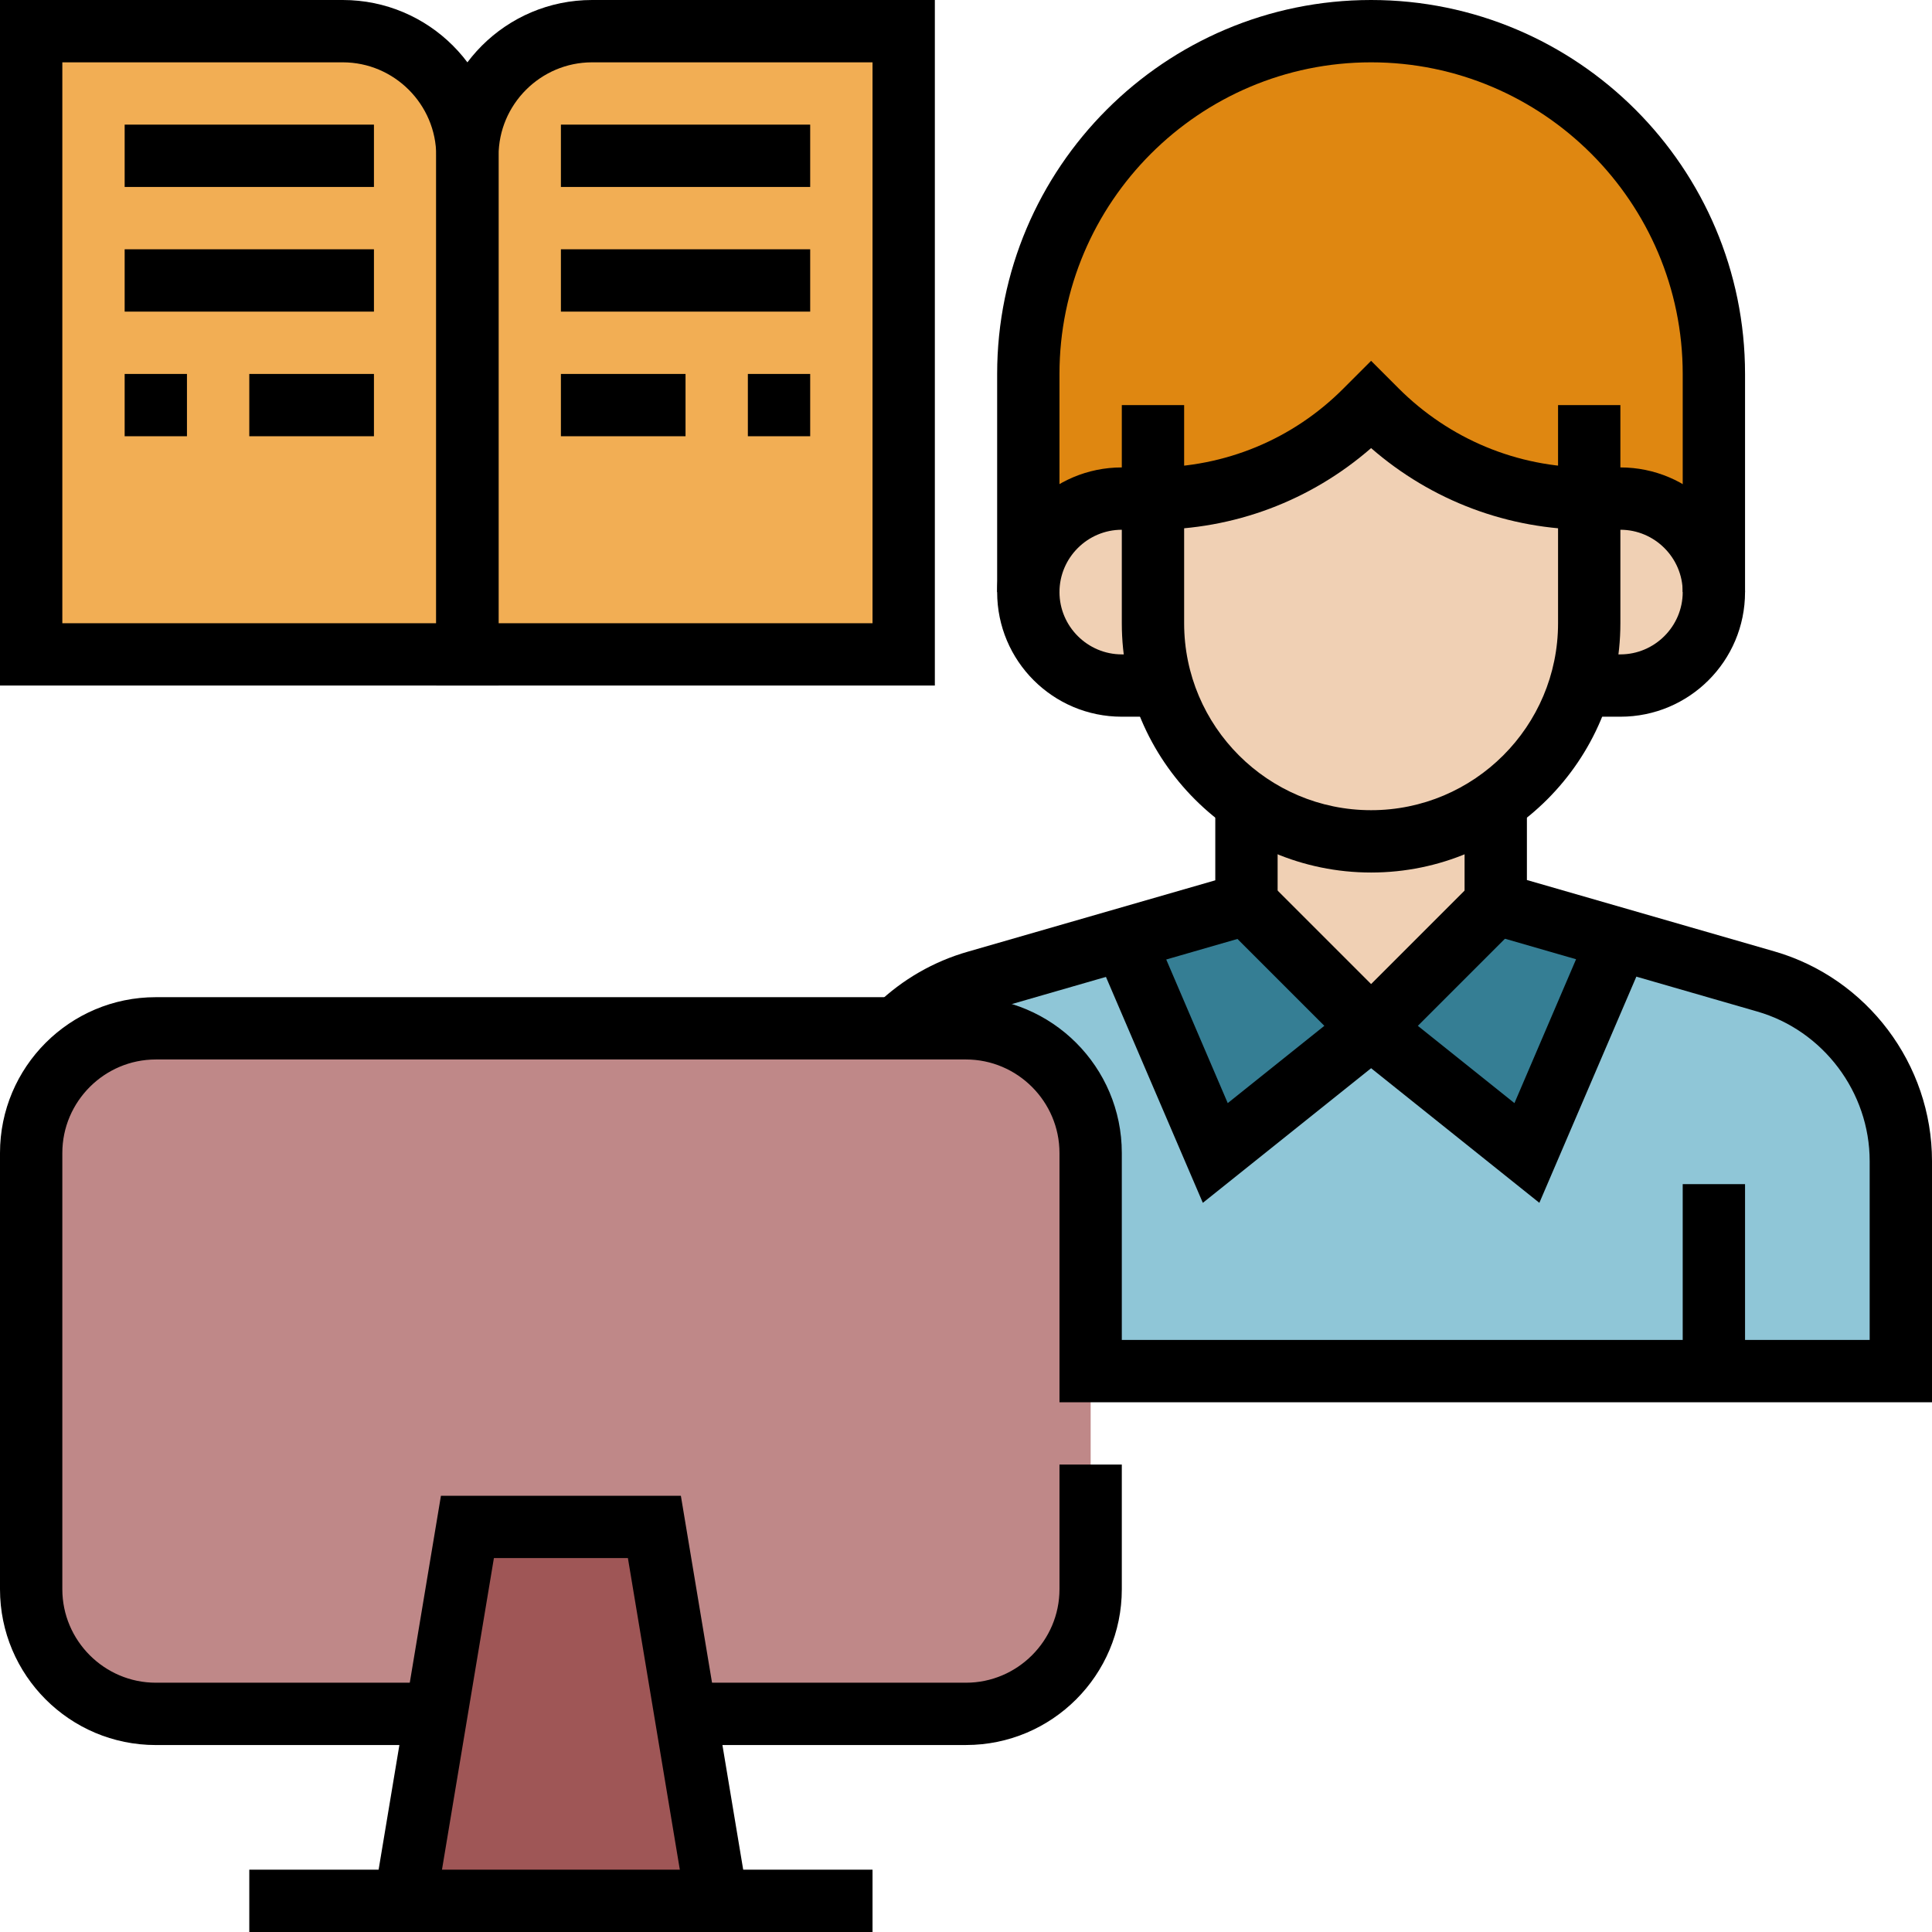 <svg width="65" height="65" viewBox="0 0 65 65" fill="none" xmlns="http://www.w3.org/2000/svg">
<path d="M30.403 1.048V22.016H15.726V5.242C15.726 2.925 17.602 1.048 19.919 1.048H30.403Z" fill="#F2AE54"/>
<path d="M15.726 5.242V22.016H1.048V1.048H11.532C13.849 1.048 15.726 2.925 15.726 5.242Z" fill="#F2AE54"/>
<path d="M57.661 12.581V19.919C57.661 19.049 57.305 18.263 56.739 17.697C56.172 17.131 55.386 16.774 54.516 16.774H53.468C50.784 16.774 48.205 15.705 46.307 13.807L46.129 13.629L45.951 13.807C44.053 15.705 41.474 16.774 38.79 16.774H37.742C36.002 16.774 34.597 18.179 34.597 19.919V12.581C34.597 6.206 39.755 1.048 46.129 1.048C49.316 1.048 52.199 2.338 54.285 4.424C56.372 6.51 57.661 9.393 57.661 12.581Z" fill="#DF8711"/>
<path d="M41.935 26.985C44.892 28.233 45.5 28.306 46.129 28.306C47.691 28.306 49.138 27.824 50.323 26.985V30.403L46.129 34.597L41.935 30.403V26.985Z" fill="#F0D0B4"/>
<path d="M56.739 17.697C57.305 18.263 57.661 19.049 57.661 19.919C57.661 21.659 56.256 23.064 54.516 23.064H53.164C53.363 22.404 53.468 21.701 53.468 20.968V16.774H54.516C55.386 16.774 56.173 17.13 56.739 17.697Z" fill="#F0D0B4"/>
<path d="M53.468 16.775V20.968C53.468 21.702 53.363 22.404 53.164 23.065C52.681 24.679 51.675 26.053 50.322 26.986C49.138 27.825 47.691 28.307 46.129 28.307C45.5 28.307 44.892 28.233 41.935 26.986C41.579 26.745 41.243 26.462 40.94 26.158C40.09 25.308 39.44 24.25 39.094 23.065C38.895 22.404 38.79 21.702 38.79 20.968V16.775C41.474 16.775 44.053 15.705 45.951 13.808L46.129 13.629L46.307 13.808C48.205 15.705 50.784 16.775 53.468 16.775Z" fill="#F0D0B4"/>
<path d="M39.094 23.064H37.742C36.872 23.064 36.086 22.708 35.519 22.142C34.953 21.576 34.597 20.789 34.597 19.919C34.597 18.179 36.002 16.774 37.742 16.774H38.79V20.968C38.79 21.701 38.895 22.404 39.094 23.064Z" fill="#F0D0B4"/>
<path d="M36.694 38.791C36.694 36.474 34.817 34.597 32.5 34.597H30.235V34.534C30.948 33.842 31.84 33.318 32.856 33.024L37.805 31.599L40.887 38.791L46.129 34.597L51.371 38.791L54.453 31.599L59.402 33.024C62.096 33.8 63.952 36.264 63.952 39.063V46.129H36.694V38.791Z" fill="#8FC6D7"/>
<path d="M54.453 31.599L51.371 38.79L46.129 34.597L50.323 30.403L54.453 31.599Z" fill="#357E94"/>
<path d="M46.129 34.597L40.887 38.79L37.805 31.599L41.935 30.403L46.129 34.597Z" fill="#357E94"/>
<path d="M36.694 46.128V53.467C36.694 55.784 34.817 57.661 32.5 57.661H23.064L22.016 51.37H15.726L14.677 57.661H5.242C2.925 57.661 1.048 55.784 1.048 53.467V38.79C1.048 36.473 2.925 34.596 5.242 34.596H32.5C34.817 34.596 36.694 36.473 36.694 38.79V46.128Z" fill="#BF8888"/>
<path d="M23.064 57.661L24.113 63.951H13.629L14.677 57.661L15.726 51.371H22.016L23.064 57.661Z" fill="#9F5656"/>
<path d="M23.075 64.12L21.125 52.419H16.617L14.667 64.12L12.591 63.784L14.835 50.323H22.907L25.151 63.784L23.075 64.12Z" fill="black"/>
<path d="M32.5 58.709H23.065V56.613H32.5C34.23 56.613 35.645 55.197 35.645 53.468V49.274H37.742V53.468C37.742 56.361 35.394 58.709 32.5 58.709Z" fill="black"/>
<path d="M29.355 62.903H8.387V65H29.355V62.903Z" fill="black"/>
<path d="M14.677 58.71H5.242C2.348 58.71 0 56.362 0 53.468V38.791C0 35.897 2.348 33.549 5.242 33.549H32.5C35.394 33.549 37.742 35.897 37.742 38.791V45.081H62.903V39.063C62.903 36.746 61.341 34.67 59.118 34.031L49.274 31.19V26.986H51.371V29.607L59.695 32.008C62.819 32.909 65 35.803 65 39.063V47.178H35.645V38.791C35.645 37.061 34.23 35.645 32.5 35.645H5.242C3.512 35.645 2.097 37.061 2.097 38.791V53.468C2.097 55.198 3.512 56.613 5.242 56.613H14.677V58.71Z" fill="black"/>
<path d="M30.959 35.289L29.502 33.779C30.361 32.951 31.42 32.343 32.563 32.018L40.887 29.617V26.996H42.984V31.2L33.139 34.041C32.322 34.272 31.567 34.712 30.959 35.299V35.289Z" fill="black"/>
<path d="M53.468 17.822C50.742 17.822 48.163 16.847 46.129 15.076C44.095 16.847 41.516 17.822 38.79 17.822V15.726C41.212 15.726 43.498 14.782 45.206 13.063L46.129 12.14L47.052 13.063C48.761 14.772 51.046 15.726 53.468 15.726V17.822Z" fill="black"/>
<path d="M46.129 29.355C41.506 29.355 37.742 25.591 37.742 20.968V13.629H39.839V20.968C39.839 24.438 42.659 27.258 46.129 27.258C49.599 27.258 52.419 24.438 52.419 20.968V13.629H54.516V20.968C54.516 25.591 50.752 29.355 46.129 29.355Z" fill="black"/>
<path d="M54.516 24.113H53.164V22.016H54.516C55.669 22.016 56.613 21.073 56.613 19.92C56.613 18.766 55.669 17.823 54.516 17.823H53.468V15.726H54.516C56.833 15.726 58.71 17.603 58.71 19.92C58.71 22.237 56.833 24.113 54.516 24.113Z" fill="black"/>
<path d="M39.094 24.113H37.742C35.425 24.113 33.548 22.237 33.548 19.92C33.548 17.603 35.425 15.726 37.742 15.726H38.79V17.823H37.742C36.589 17.823 35.645 18.766 35.645 19.92C35.645 21.073 36.589 22.016 37.742 22.016H39.094V24.113Z" fill="black"/>
<path d="M40.468 40.468L36.777 31.861L38.706 31.043L41.306 37.113L44.556 34.513L41.191 31.148L42.68 29.659L47.702 34.681L40.468 40.468Z" fill="black"/>
<path d="M51.79 40.468L44.556 34.681L49.578 29.659L51.067 31.148L47.702 34.513L50.952 37.113L53.552 31.043L55.481 31.861L51.79 40.468Z" fill="black"/>
<path d="M58.71 39.839H56.613V46.129H58.71V39.839Z" fill="black"/>
<path d="M58.71 19.919H56.613V12.581C56.613 6.804 51.906 2.097 46.129 2.097C40.352 2.097 35.645 6.804 35.645 12.581V19.919H33.548V12.581C33.548 5.64 39.189 0 46.129 0C53.069 0 58.71 5.64 58.71 12.581V19.919Z" fill="black"/>
<path d="M16.774 23.064H0V0H11.532C14.426 0 16.774 2.348 16.774 5.242V23.064ZM2.097 20.968H14.677V5.242C14.677 3.512 13.262 2.097 11.532 2.097H2.097V20.968Z" fill="black"/>
<path d="M31.452 23.064H14.677V5.242C14.677 2.348 17.026 0 19.919 0H31.452V23.064ZM16.774 20.968H29.355V2.097H19.919C18.189 2.097 16.774 3.512 16.774 5.242V20.968Z" fill="black"/>
<path d="M12.581 4.193H4.194V6.29H12.581V4.193Z" fill="black"/>
<path d="M12.581 8.387H4.194V10.484H12.581V8.387Z" fill="black"/>
<path d="M27.258 4.193H18.871V6.29H27.258V4.193Z" fill="black"/>
<path d="M27.258 8.387H18.871V10.484H27.258V8.387Z" fill="black"/>
<path d="M6.29 12.581H4.194V14.677H6.29V12.581Z" fill="black"/>
<path d="M12.581 12.581H8.387V14.677H12.581V12.581Z" fill="black"/>
<path d="M23.064 12.581H18.871V14.677H23.064V12.581Z" fill="black"/>
<path d="M27.258 12.581H25.161V14.677H27.258V12.581Z" fill="black"/>
</svg>
